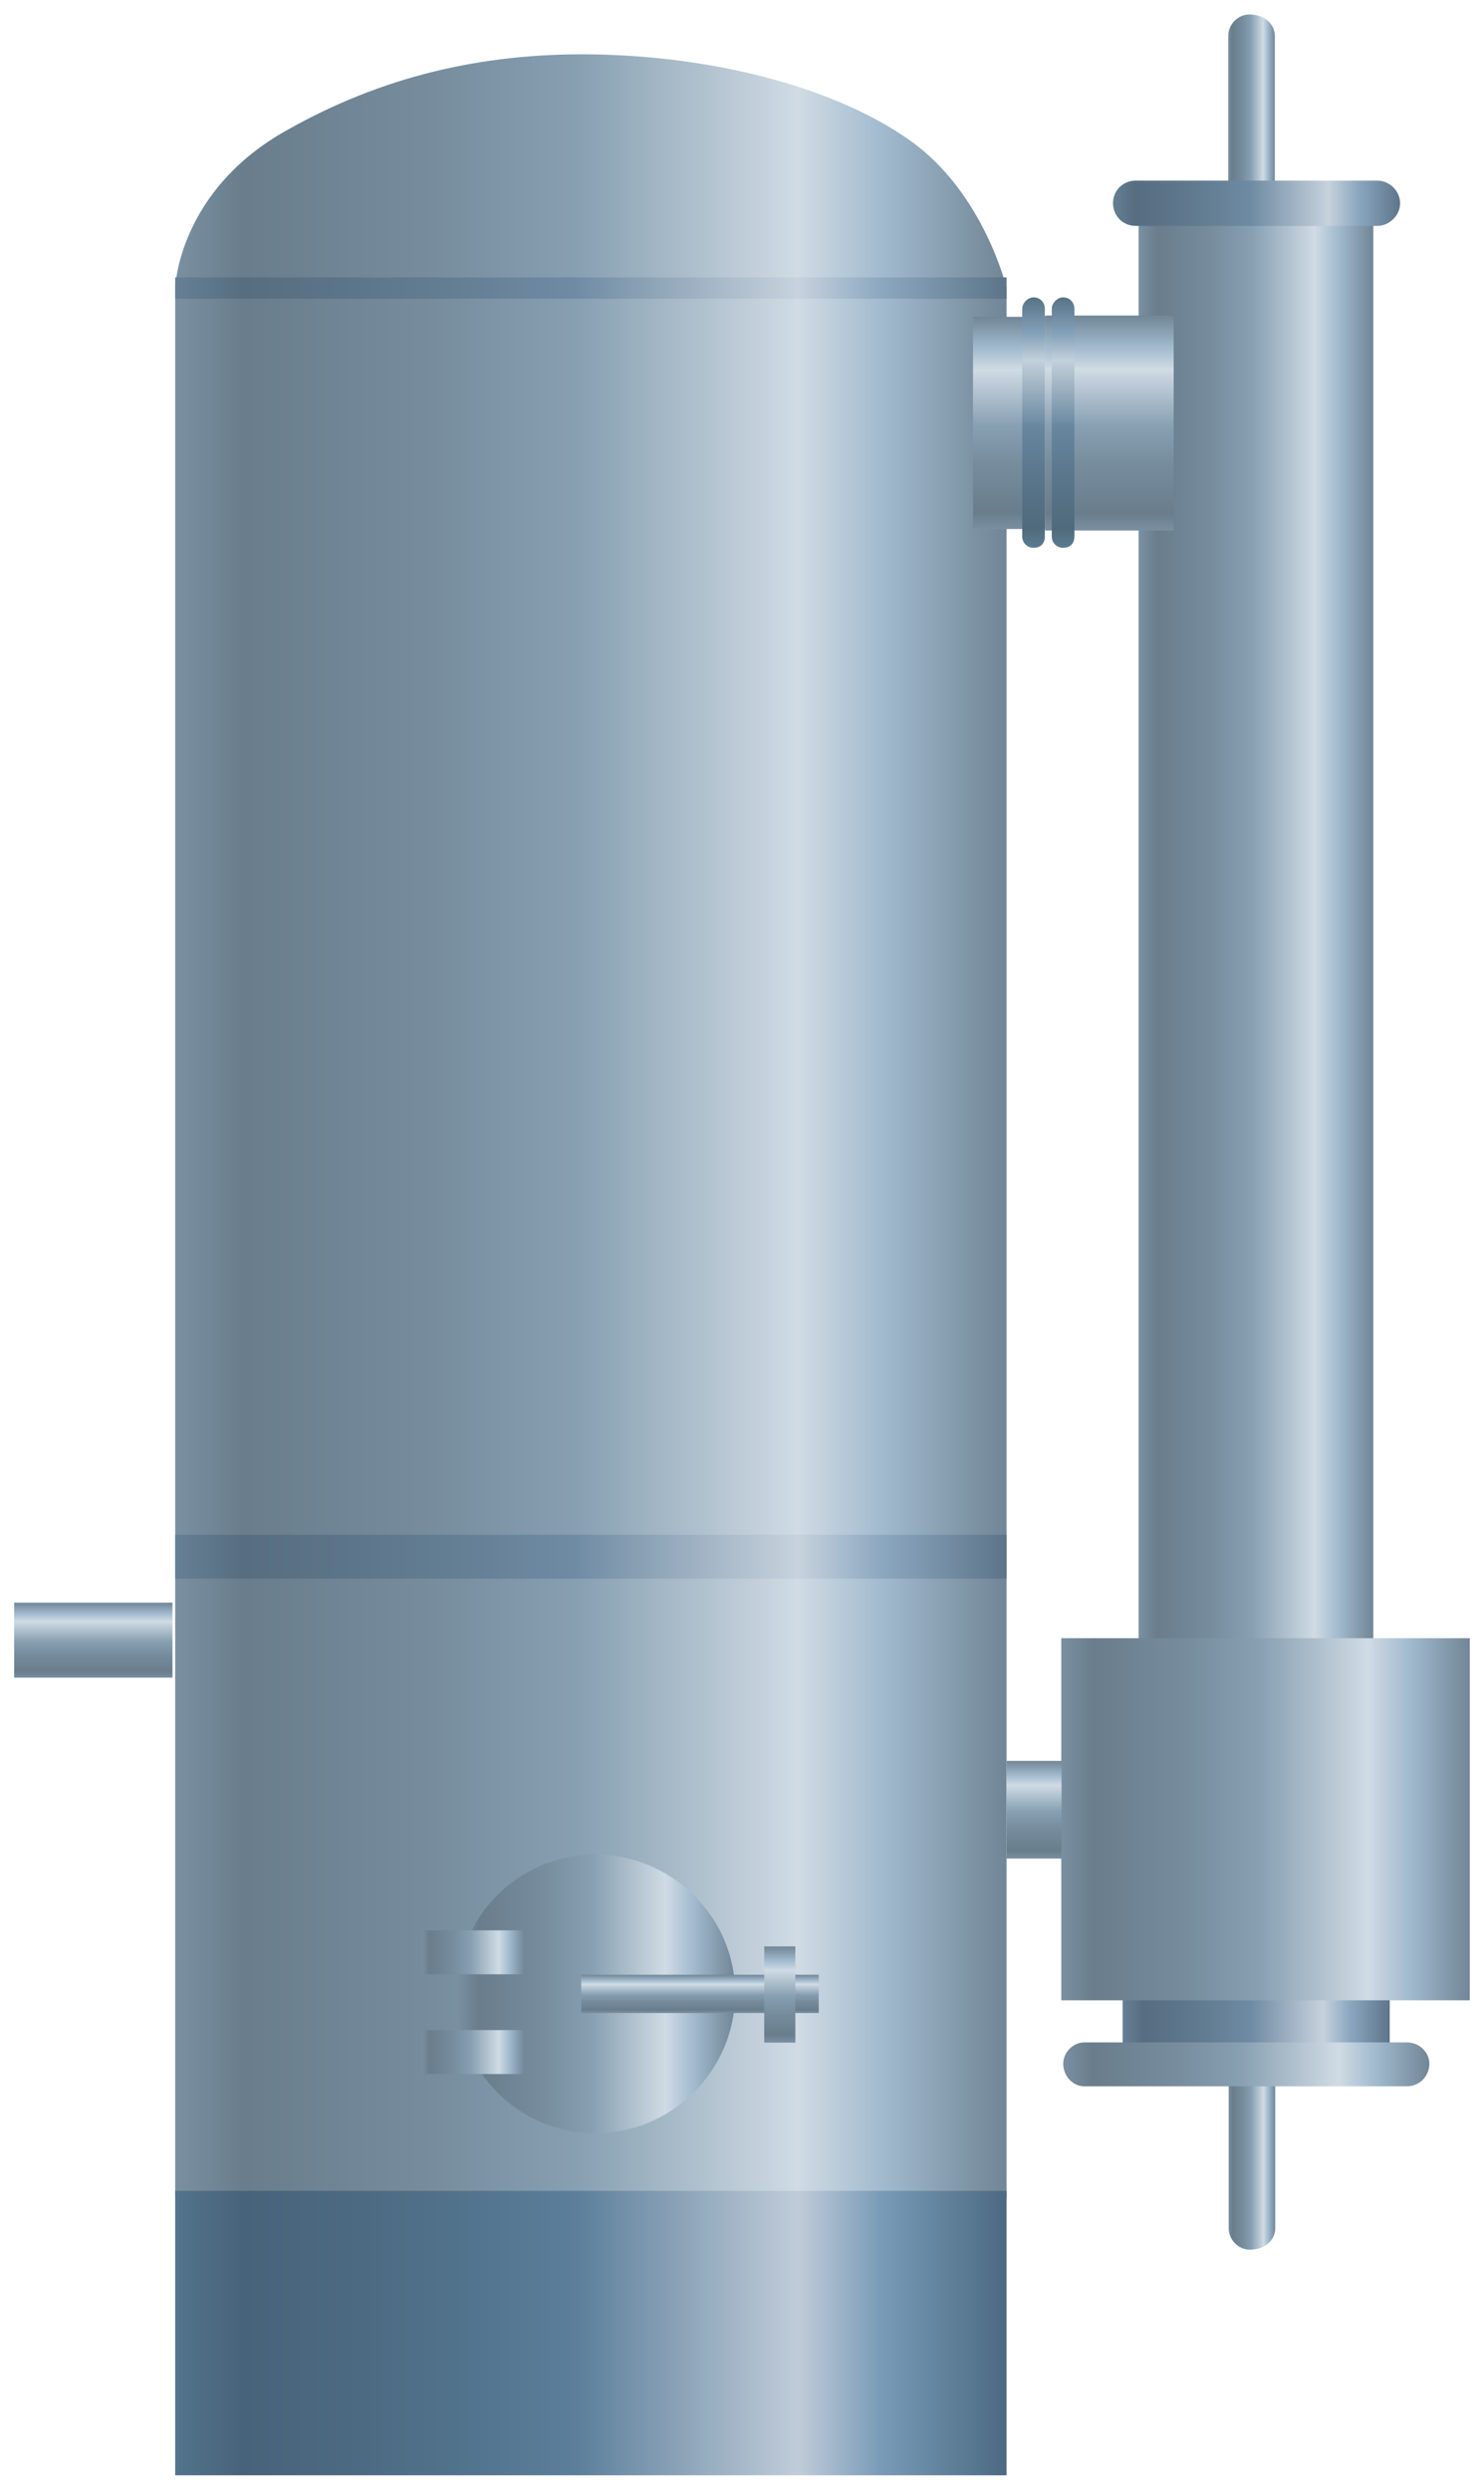 <?xml version="1.0" encoding="UTF-8" standalone="no"?>
<!DOCTYPE svg PUBLIC "-//W3C//DTD SVG 1.1//EN" "http://www.w3.org/Graphics/SVG/1.1/DTD/svg11.dtd">
<!-- 由 Microsoft Visio, SVG Export 生成 罐3.svg 页-1 -->
<svg xmlns="http://www.w3.org/2000/svg" xmlns:xlink="http://www.w3.org/1999/xlink" xmlns:ev="http://www.w3.org/2001/xml-events"
		xmlns:v="http://schemas.microsoft.com/visio/2003/SVGExtensions/" width="1.093in" height="1.833in"
		viewBox="0 0 78.72 131.977" xml:space="preserve" color-interpolation-filters="sRGB" class="st6">
	<v:documentProperties v:langID="2052" v:metric="true" v:viewMarkup="false"/>

	<style type="text/css">
	<![CDATA[
		.st1 {fill:url(#grad0-5);stroke:none;stroke-linecap:butt;stroke-width:0.75}
		.st2 {fill:url(#grad0-12);stroke:none;stroke-linecap:butt;stroke-width:0.75}
		.st3 {fill:url(#grad0-22);stroke:none;stroke-linecap:butt;stroke-width:0.75}
		.st4 {fill:url(#grad0-38);stroke:none;stroke-linecap:butt;stroke-width:0.75}
		.st5 {fill:url(#grad0-45);stroke:none;stroke-linecap:butt;stroke-width:0.75}
		.st6 {fill:none;fill-rule:evenodd;font-size:12px;overflow:visible;stroke-linecap:square;stroke-miterlimit:3}
	]]>
	</style>

	<defs id="Patterns_And_Gradients">
		<linearGradient id="grad0-5" x1="0" y1="0" x2="1" y2="0" gradientTransform="rotate(-180 0.5 0.5)">
			<stop offset="0" stop-color="#718696" stop-opacity="1"/>
			<stop offset="0.15" stop-color="#a2bbcf" stop-opacity="1"/>
			<stop offset="0.25" stop-color="#d0dbe4" stop-opacity="1"/>
			<stop offset="0.52" stop-color="#869fb1" stop-opacity="1"/>
			<stop offset="0.69" stop-color="#778d9e" stop-opacity="1"/>
			<stop offset="0.8" stop-color="#708595" stop-opacity="1"/>
			<stop offset="0.92" stop-color="#697d8c" stop-opacity="1"/>
			<stop offset="1" stop-color="#7a90a1" stop-opacity="1"/>
		</linearGradient>
		<linearGradient id="grad0-12" x1="0" y1="0" x2="1" y2="0" gradientTransform="rotate(-180 0.5 0.5)">
			<stop offset="0" stop-color="#5d758a" stop-opacity="1"/>
			<stop offset="0.15" stop-color="#8ca8c0" stop-opacity="1"/>
			<stop offset="0.25" stop-color="#c7d2dd" stop-opacity="1"/>
			<stop offset="0.52" stop-color="#6f8ba3" stop-opacity="1"/>
			<stop offset="0.69" stop-color="#627c91" stop-opacity="1"/>
			<stop offset="0.8" stop-color="#5c7489" stop-opacity="1"/>
			<stop offset="0.92" stop-color="#576e81" stop-opacity="1"/>
			<stop offset="1" stop-color="#657f94" stop-opacity="1"/>
		</linearGradient>
		<linearGradient id="grad0-22" x1="0" y1="0" x2="1" y2="0" gradientTransform="rotate(-180 0.5 0.5)">
			<stop offset="0" stop-color="#4c6a82" stop-opacity="1"/>
			<stop offset="0.15" stop-color="#799bb7" stop-opacity="1"/>
			<stop offset="0.25" stop-color="#c0ccd9" stop-opacity="1"/>
			<stop offset="0.52" stop-color="#5b7e9a" stop-opacity="1"/>
			<stop offset="0.69" stop-color="#507089" stop-opacity="1"/>
			<stop offset="0.8" stop-color="#4b6981" stop-opacity="1"/>
			<stop offset="0.92" stop-color="#47637a" stop-opacity="1"/>
			<stop offset="1" stop-color="#52738c" stop-opacity="1"/>
		</linearGradient>
		<linearGradient id="grad0-38" x1="0" y1="0" x2="1" y2="0" gradientTransform="rotate(90 0.5 0.5)">
			<stop offset="0" stop-color="#718696" stop-opacity="1"/>
			<stop offset="0.15" stop-color="#a2bbcf" stop-opacity="1"/>
			<stop offset="0.25" stop-color="#d0dbe4" stop-opacity="1"/>
			<stop offset="0.52" stop-color="#869fb1" stop-opacity="1"/>
			<stop offset="0.69" stop-color="#778d9e" stop-opacity="1"/>
			<stop offset="0.8" stop-color="#708595" stop-opacity="1"/>
			<stop offset="0.92" stop-color="#697d8c" stop-opacity="1"/>
			<stop offset="1" stop-color="#7a90a1" stop-opacity="1"/>
		</linearGradient>
		<linearGradient id="grad0-45" x1="0" y1="0" x2="1" y2="0" gradientTransform="rotate(90 0.5 0.5)">
			<stop offset="0" stop-color="#567286" stop-opacity="1"/>
			<stop offset="0.15" stop-color="#85a3bb" stop-opacity="1"/>
			<stop offset="0.25" stop-color="#c4d0db" stop-opacity="1"/>
			<stop offset="0.52" stop-color="#67879f" stop-opacity="1"/>
			<stop offset="0.69" stop-color="#5b788d" stop-opacity="1"/>
			<stop offset="0.8" stop-color="#567185" stop-opacity="1"/>
			<stop offset="0.92" stop-color="#506a7d" stop-opacity="1"/>
			<stop offset="1" stop-color="#5d7b90" stop-opacity="1"/>
		</linearGradient>
	</defs>
	<g v:mID="0" v:index="1" v:groupContext="foregroundPage">
		<title>页-1</title>
		<v:pageProperties v:drawingScale="0.0393701" v:pageScale="0.0393701" v:drawingUnits="24" v:shadowOffsetX="8.50394"
				v:shadowOffsetY="-8.50394"/>
		<g id="group4847-1" transform="translate(0.75,-0.75)" v:mID="4847" v:groupContext="group">
			<title>锅炉5</title>
			<g id="shape4848-2" v:mID="4848" v:groupContext="shape" transform="translate(64.425,242.767) scale(1,-1)">
				<title>shape1</title>
				<path d="M1.12 122.75 C1.95 122.75 2.47 123.28 2.47 123.88 L2.47 131.98 L0 131.98 L0 123.88 C0 123.28 0.52 122.75
							 1.12 122.75 Z" class="st1"/>
			</g>
			<g id="shape4849-6" v:mID="4849" v:groupContext="shape" transform="translate(64.403,-121.252)">
				<title>shape2</title>
				<path d="M1.12 122.75 C1.95 122.75 2.47 123.28 2.47 123.88 L2.47 131.98 L0 131.98 L0 123.88 C0 123.28 0.52 122.75
							 1.12 122.75 Z" class="st1"/>
			</g>
			<g id="shape4850-9" v:mID="4850" v:groupContext="shape" transform="translate(58.8,-22.477)">
				<title>shape3</title>
				<path d="M0 128.75 L14.17 128.75 L14.17 131.98 L0 131.98 L0 128.75 Z" class="st2"/>
			</g>
			<g id="shape4851-13" v:mID="4851" v:groupContext="shape" transform="translate(55.65,-20.625)">
				<title>shape4</title>
				<path d="M1.12 129.65 L18.22 129.65 C18.9 129.65 19.42 130.18 19.42 130.78 C19.42 131.45 18.9 131.98 18.22 131.98
							 L1.12 131.98 C0.52 131.98 0 131.45 0 130.78 C0 130.18 0.52 129.65 1.12 129.65 Z" class="st1"/>
			</g>
			<g id="shape4852-16" v:mID="4852" v:groupContext="shape" transform="translate(8.543,-14.7)">
				<title>shape5</title>
				<path d="M0 30.65 L44.1 30.65 L44.1 131.98 L0 131.98 L0 30.65 Z" class="st1"/>
			</g>
			<g id="shape4853-19" v:mID="4853" v:groupContext="shape" transform="translate(8.543,5.68434E-14)">
				<title>shape6</title>
				<path d="M0 116.9 L44.1 116.9 L44.1 131.98 L0 131.98 L0 116.9 Z" class="st3"/>
			</g>
			<g id="shape4854-23" v:mID="4854" v:groupContext="shape" transform="translate(8.543,-115.987)">
				<title>shape7</title>
				<path d="M6 123.58 C10.95 120.8 16.2 119.53 22.05 119.6 C28.35 119.68 34.87 121.25 39 124.18 C42.9 126.95 44.1 131.98
							 44.1 131.98 L0 131.98 C0 131.98 0.15 126.8 6 123.58 Z" class="st1"/>
			</g>
			<g id="shape4855-26" v:mID="4855" v:groupContext="shape" transform="translate(59.648,-44.25)">
				<title>shape8</title>
				<path d="M0 56.6 L12.45 56.6 L12.45 131.98 L0 131.98 L0 56.6 Z" class="st1"/>
			</g>
			<g id="shape4856-29" v:mID="4856" v:groupContext="shape" transform="translate(55.545,-25.185)">
				<title>shape9</title>
				<path d="M0 112.78 L21.67 112.78 L21.67 131.98 L0 131.98 L0 112.78 Z" class="st1"/>
			</g>
			<g id="shape4857-32" v:mID="4857" v:groupContext="shape" transform="translate(58.29,-119.272)">
				<title>shape10</title>
				<path d="M1.2 129.58 L14.03 129.58 C14.63 129.58 15.23 130.1 15.23 130.78 C15.23 131.45 14.63 131.98 14.03 131.98
							 L1.2 131.98 C0.53 131.98 0 131.45 0 130.78 C0 130.1 0.53 129.58 1.2 129.58 Z" class="st2"/>
			</g>
			<g id="shape4858-35" v:mID="4858" v:groupContext="shape" transform="translate(50.865,-103.2)">
				<title>shape11</title>
				<path d="M0 120.73 L3.83 120.73 L3.83 131.98 L0 131.98 L0 120.73 Z" class="st4"/>
			</g>
			<g id="shape4859-39" v:mID="4859" v:groupContext="shape" transform="translate(54.69,-103.118)">
				<title>shape12</title>
				<path d="M0 120.58 L6.82 120.58 L6.82 131.98 L0 131.98 L0 120.58 Z" class="st4"/>
			</g>
			<g id="shape4860-42" v:mID="4860" v:groupContext="shape" transform="translate(53.475,-102.202)">
				<title>shape13</title>
				<path d="M0.6 118.7 C0.98 118.7 1.2 119 1.2 119.3 L1.2 131.38 C1.2 131.75 0.98 131.98 0.6 131.98 C0.3 131.98 0 131.75
							 0 131.38 L0 119.3 C0 119 0.3 118.7 0.6 118.7 Z" class="st5"/>
			</g>
			<g id="shape4861-46" v:mID="4861" v:groupContext="shape" transform="translate(55.042,-102.202)">
				<title>shape14</title>
				<path d="M0.6 118.7 C0.98 118.7 1.2 119 1.2 119.3 L1.2 131.38 C1.2 131.75 0.98 131.98 0.6 131.98 C0.3 131.98 0 131.75
							 0 131.38 L0 119.3 C0 119 0.3 118.7 0.6 118.7 Z" class="st5"/>
			</g>
			<g id="shape4862-49" v:mID="4862" v:groupContext="shape" transform="translate(8.543,-47.542)">
				<title>shape15</title>
				<path d="M0 129.65 L44.1 129.65 L44.1 131.98 L0 131.98 L0 129.65 Z" class="st2"/>
			</g>
			<g id="shape4863-52" v:mID="4863" v:groupContext="shape" transform="translate(23.475,-18.135)">
				<title>shape16</title>
				<path d="M0 124.55 C0 120.5 3.3 117.2 7.35 117.2 C11.4 117.2 14.77 120.5 14.77 124.55 C14.77 128.68 11.4 131.98 7.35
							 131.98 C3.3 131.98 0 128.68 0 124.55 Z" class="st1"/>
			</g>
			<g id="shape4864-55" v:mID="4864" v:groupContext="shape" transform="translate(21.6,-26.565)">
				<title>shape17</title>
				<path d="M0 129.65 L5.47 129.65 L5.47 131.98 L0 131.98 L0 129.65 Z" class="st1"/>
			</g>
			<g id="shape4865-58" v:mID="4865" v:groupContext="shape" transform="translate(21.6,-21.277)">
				<title>shape18</title>
				<path d="M0 129.65 L5.47 129.65 L5.47 131.98 L0 131.98 L0 129.65 Z" class="st1"/>
			</g>
			<g id="shape4866-61" v:mID="4866" v:groupContext="shape" transform="translate(30.082,-24.51)">
				<title>shape19</title>
				<path d="M0 129.95 L12.6 129.95 L12.6 131.98 L0 131.98 L0 129.95 Z" class="st4"/>
			</g>
			<g id="shape4867-64" v:mID="4867" v:groupContext="shape" transform="translate(39.788,-22.942)">
				<title>shape20</title>
				<path d="M0 126.88 L1.65 126.88 L1.65 131.98 L0 131.98 L0 126.88 Z" class="st4"/>
			</g>
			<g id="shape4868-67" v:mID="4868" v:groupContext="shape" transform="translate(-3.94684E-14,-42.292)">
				<title>shape21</title>
				<path d="M8.4 128 L0 128 L0 131.98 L8.4 131.98 L8.4 128 Z" class="st4"/>
			</g>
			<g id="shape4869-70" v:mID="4869" v:groupContext="shape" transform="translate(52.642,-32.7)">
				<title>shape22</title>
				<path d="M0 126.8 L2.92 126.8 L2.92 131.98 L0 131.98 L0 126.8 Z" class="st4"/>
			</g>
			<g id="shape4870-73" v:mID="4870" v:groupContext="shape" transform="translate(8.543,-115.41)">
				<title>shape23</title>
				<path d="M0 130.85 L44.1 130.85 L44.1 131.98 L0 131.98 L0 130.85 Z" class="st2"/>
			</g>
		</g>
	</g>
</svg>
